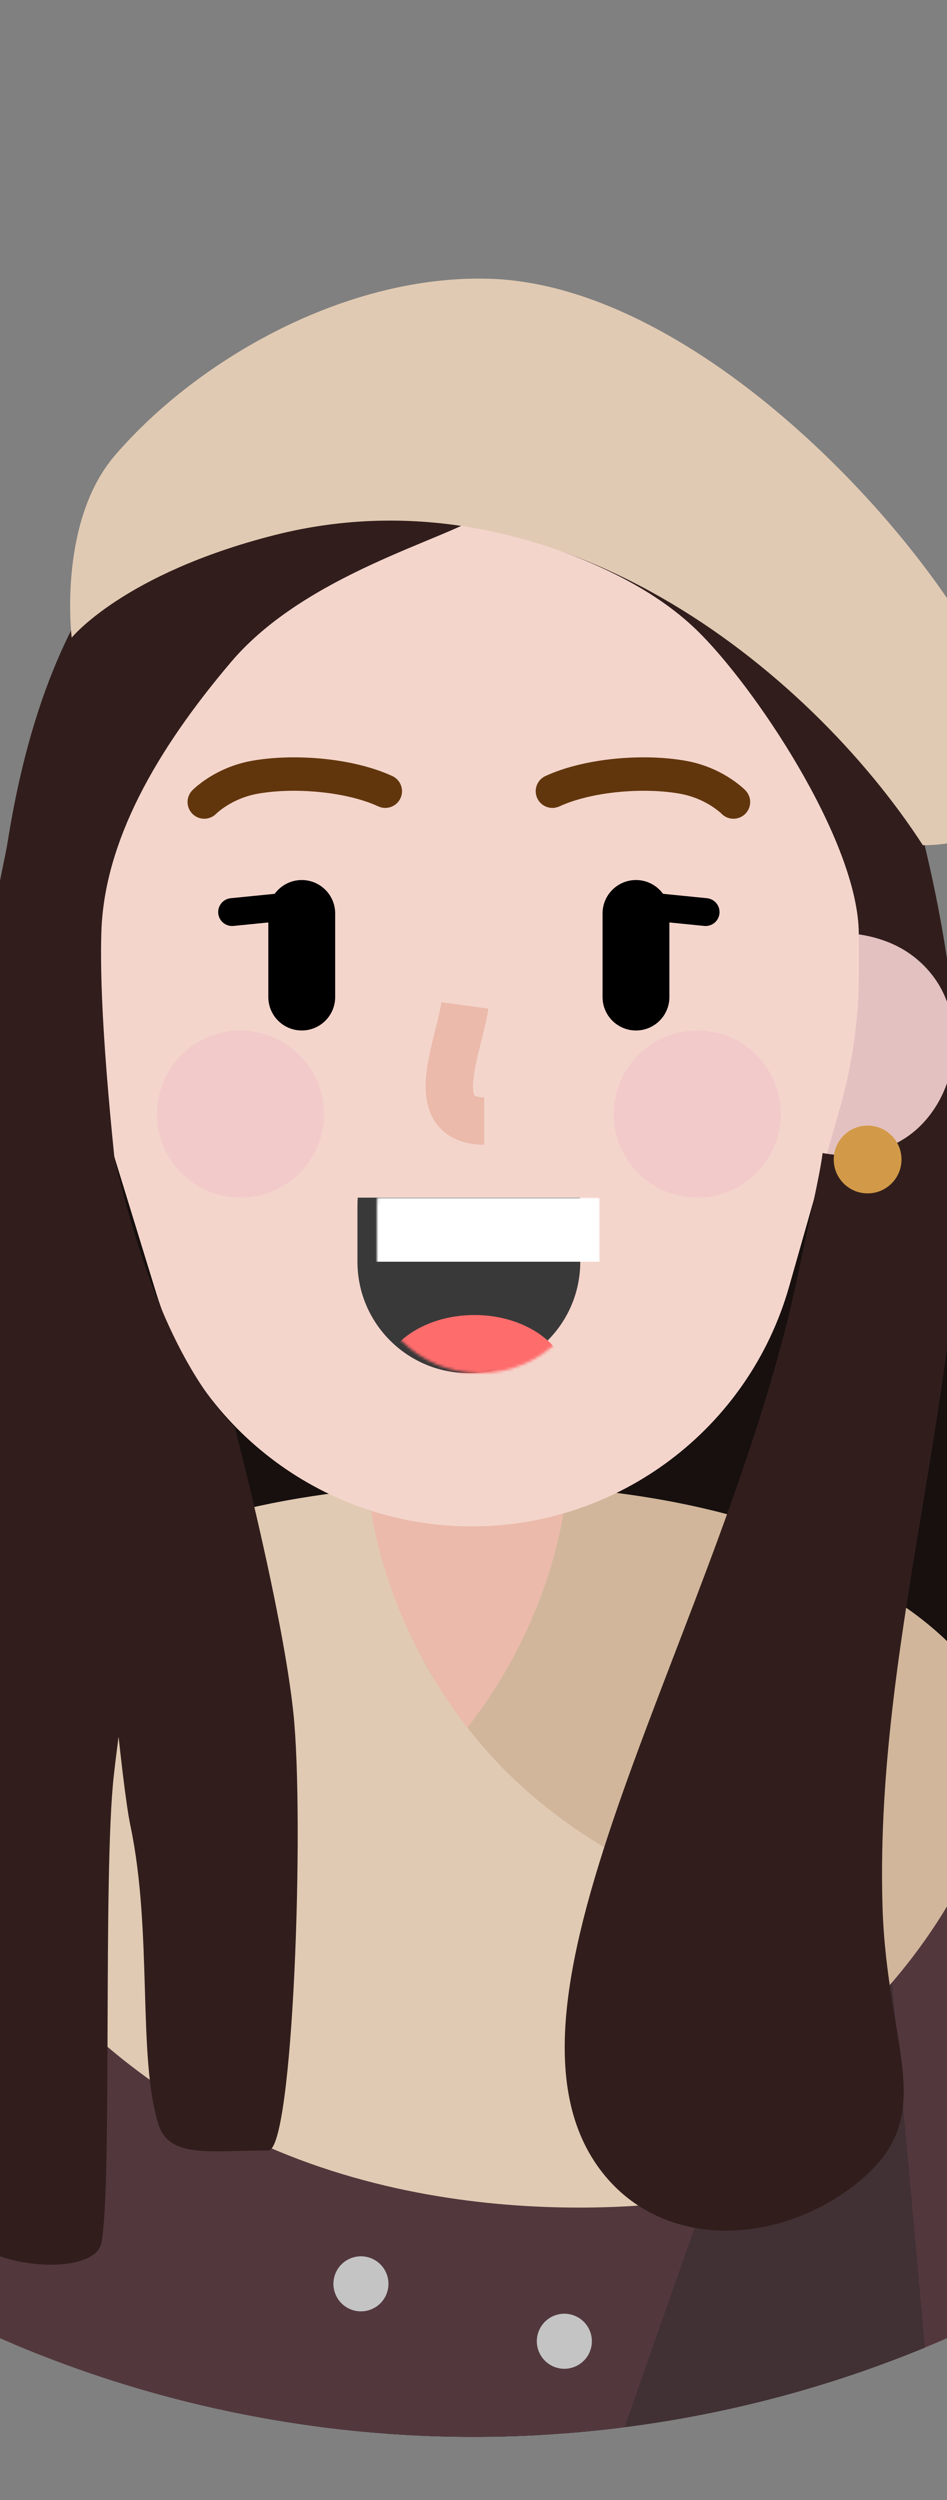 <?xml version="1.0" encoding="UTF-8"?>
<svg viewBox="0 0 510 1346" version="1.1" xmlns="http://www.w3.org/2000/svg" xmlns:xlink="http://www.w3.org/1999/xlink" >
    <rect x="0" y="0" width="510" height="1346" fill="#808080" stroke="none"/>
    <!-- Generator: Sketch 55.2 (78181) - https://sketchapp.com -->
    <title>gee_me_018</title>
    <desc>Created with Sketch.</desc>
    <defs>
		<clipPath id="womanEarringClipCircle">
			<circle r="639" cx="255" cy="673"/>
        </clipPath>
    </defs>
    <g clip-path="url(#womanEarringClipCircle)">
    <g id="GEE!-ME" stroke="none" stroke-width="1" fill="none" fill-rule="evenodd" transform="translate(-130,150) scale(1.5,1.5)">
        <g id="gee_me_018" transform="translate(-345, -127)">
            <g transform="translate(345, 127)">
                <g id="lower-limb" transform="translate(30, 764.872)">
                    <path d="M154.501,213 L154.501,523.998" id="Path" stroke="#F6DDD6" stroke-width="68"></path>
                    <path d="M287.5,254.998 L287.5,506.998" id="Path" stroke="#F6DDD6" stroke-width="68"></path>
                    <g id="Group" transform="translate(227, 416.002)" fill-rule="nonzero">
                        <path d="M11.35,7.446 C15.945,-0.004 26.284,1.786 30.879,3.616 L29.731,7.986 C27.816,8.356 22.953,9.086 21.115,11.276 C18.817,14.006 20.54,19.486 18.817,20.576 C17.094,21.676 12.499,20.576 10.202,20.576 C7.904,20.576 5.606,16.746 11.35,7.446 Z" id="Path" fill="#000000"></path>
                        <path d="M214.939,142.436 C216.162,139.426 215.952,132.906 208.408,129.896 C200.865,126.886 111.849,142.436 111.849,142.436 C88.934,140.566 27.388,110.616 4.728,124.376 C-2.441,128.726 -0.011,142.526 2.635,155.426 C6.87,159.726 49.708,163.496 63.598,160.266 C63.598,152.736 64.679,147.896 64.679,147.896 C64.679,147.896 73.093,153.316 82.177,155.426 C100.703,159.726 104.757,164.496 162.14,164.496 C208.163,160.196 211.473,150.956 214.939,142.436 Z" id="Path" fill="#383129"></path>
                        <path d="M210.161,135.769 C209.176,136.93 207.709,138.264 205.876,139.647 L207.08,141.243 C209.023,139.777 210.596,138.347 211.686,137.063 L210.161,135.769 Z M200.978,142.918 C199.348,143.89 197.605,144.834 195.773,145.73 L196.652,147.527 C198.534,146.606 200.326,145.636 202.003,144.635 L200.978,142.918 Z M190.357,148.131 C188.541,148.858 186.678,149.528 184.777,150.134 L185.385,152.04 C187.331,151.419 189.24,150.733 191.1,149.988 L190.357,148.131 Z M179.051,151.737 C177.133,152.2 175.196,152.595 173.243,152.918 L173.569,154.891 C175.57,154.56 177.556,154.156 179.52,153.681 L179.051,151.737 Z M167.344,153.668 C165.376,153.842 163.403,153.941 161.429,153.962 L161.45,155.962 C163.477,155.94 165.502,155.839 167.521,155.66 L167.344,153.668 Z M155.485,153.931 C153.475,153.903 151.481,153.859 149.503,153.799 L149.442,155.798 C151.432,155.858 153.437,155.903 155.457,155.931 L155.485,153.931 Z M143.523,153.567 C141.513,153.472 139.522,153.36 137.551,153.232 L137.421,155.228 C139.404,155.357 141.407,155.469 143.428,155.565 L143.523,153.567 Z M131.587,152.79 C129.578,152.623 127.592,152.438 125.631,152.237 L125.427,154.226 C127.4,154.429 129.399,154.615 131.421,154.783 L131.587,152.79 Z M119.685,151.566 C117.678,151.319 115.703,151.055 113.76,150.773 L113.474,152.753 C115.43,153.036 117.42,153.302 119.441,153.551 L119.685,151.566 Z M107.857,149.85 C105.851,149.513 103.891,149.158 101.978,148.786 L101.596,150.749 C103.526,151.124 105.503,151.482 107.525,151.822 L107.857,149.85 Z M96.127,147.566 C94.119,147.118 92.183,146.652 90.324,146.173 L89.825,148.11 C91.704,148.594 93.662,149.065 95.69,149.518 L96.127,147.566 Z M84.565,144.577 C82.598,144.006 80.678,143.446 78.809,142.897 L78.245,144.816 C80.117,145.365 82.039,145.926 84.008,146.498 L84.565,144.577 Z M73.057,141.199 C70.997,140.587 69.073,140.011 67.313,139.481 L66.735,141.395 C68.498,141.927 70.424,142.504 72.487,143.116 L73.057,141.199 Z M61.173,137.995 C59.394,138.136 57.352,138.272 55.21,138.39 L55.319,140.387 C57.478,140.268 59.535,140.131 61.331,139.989 L61.173,137.995 Z M49.237,138.657 C47.206,138.727 45.205,138.774 43.262,138.795 L43.283,140.795 C45.243,140.774 47.26,140.726 49.306,140.656 L49.237,138.657 Z M37.29,138.772 C35.152,138.728 33.163,138.643 31.345,138.516 L31.206,140.511 C33.058,140.641 35.079,140.726 37.249,140.771 L37.29,138.772 Z M25.473,137.853 C23.172,137.481 21.266,137.147 19.597,136.819 L19.212,138.782 C20.905,139.114 22.833,139.452 25.154,139.827 L25.473,137.853 Z M13.851,135.455 C11.691,134.813 9.99,134.098 8.552,133.23 L7.518,134.942 C9.113,135.905 10.968,136.684 13.281,137.372 L13.851,135.455 Z" id="Path" fill="#67513B"></path>
                        <path d="M81.171,1.506 C76.263,1.506 47.607,16.506 32.774,4.836 C31.155,3.556 27.863,4.606 27.86,6.666 C27.833,26.616 27.539,61.356 24.539,75.136 C21.364,89.716 18.683,87.626 15.508,101.176 C13.309,110.546 6.189,132.416 15.508,132.416 L58.008,132.416 C68.064,132.416 81.645,144.066 115.13,147.336 C170.714,152.766 184.297,145.336 195.396,141.826 C220.648,133.836 207.833,115.566 195.396,109.726 C177.176,101.176 151.064,94.746 137.781,87.656 C127.439,82.146 123.887,80.426 118.577,74.616 C109.82,65.046 102.127,14.676 100.942,1.546 C100.86,0.636 99.581,0.166 98.804,0.646 C93.624,3.836 86.036,1.506 81.171,1.506 Z" id="Path" fill="#2D2B30"></path>
                        <path d="M187.951,123.246 C181.054,125.334 176.462,126.416 170.529,127.054 C162.47,127.92 153.922,127.521 144.44,125.54 C142.548,125.145 140.693,126.358 140.298,128.25 C139.903,130.143 141.116,131.997 143.008,132.392 C153.214,134.524 162.496,134.957 171.277,134.014 C177.734,133.32 182.7,132.149 189.979,129.946 C191.829,129.386 192.875,127.433 192.315,125.582 C191.755,123.732 189.801,122.686 187.951,123.246 Z" id="Path" fill="#59555F"></path>
                        <path d="M124.421,106.326 C114.573,97.296 78.656,77.126 81.171,1.506 C76.903,1.506 66.586,7.026 50.996,8.026 C34.622,7.536 34.892,6.056 30.556,3.616 C30.439,3.546 30.304,3.446 30.192,3.376 C23.391,-1.204 26.45,71.726 21.569,84.646 C17.63,95.086 10.243,110.726 10.243,129.786 C13.69,135.806 47.668,132.796 58.501,132.796 C63.569,105.826 103.299,126.386 111.849,123.876 C119.353,121.676 124.421,117.356 124.421,106.326 Z" id="Path" fill="#1D1D20"></path>
                        <path d="M112.352,73.826 C101.086,64.996 96.761,22.066 96.258,1.506 C98.27,1.006 98.773,-0.394 100.282,0.106 C101.79,0.606 101.79,6.626 102.293,11.636 C102.844,17.126 106.819,34.206 108.831,45.746 C110.843,57.276 112.854,64.296 120.398,73.826 C126.433,81.446 150.07,89.276 157.614,95.796 C156.776,95.626 154.596,94.486 152.585,94.886 C150.07,95.396 150.573,95.896 147.555,95.896 C144.538,95.896 126.433,84.856 112.352,73.826 Z" id="Path" fill="#1D1D20"></path>
                        <path d="M80.03,25.362 C77.908,26.451 78.37,29.609 80.715,30.044 L93.777,32.466 L80.254,37.801 C78.066,38.664 78.172,41.796 80.413,42.509 L98.01,48.107 L82.613,55.418 C80.348,56.493 80.899,59.861 83.388,60.159 L102.331,62.426 L89.229,72.224 C87.304,73.664 88.322,76.726 90.726,76.726 L110.707,76.726 L97.033,89.981 C95.226,91.733 96.847,94.755 99.306,94.219 L125.12,88.589 L114.849,102.856 C113.33,104.965 115.641,107.704 117.976,106.562 L143.624,94.022 C144.865,93.416 145.379,91.919 144.772,90.678 C144.166,89.438 142.669,88.924 141.428,89.53 L124.723,97.698 L132.988,86.217 C134.327,84.357 132.666,81.825 130.426,82.314 L106.814,87.464 L118.618,76.021 C120.231,74.458 119.124,71.726 116.878,71.726 L98.243,71.726 L110.328,62.688 C112.135,61.337 111.369,58.472 109.128,58.204 L92.575,56.223 L105.881,49.905 C107.93,48.931 107.728,45.952 105.566,45.264 L88.624,39.874 L103.714,33.922 C106.05,33 105.721,29.596 103.252,29.138 L88.835,26.465 L99.914,20.781 C101.932,19.745 101.64,16.774 99.458,16.152 L86.129,12.353 L99.562,7.889 C100.872,7.453 101.581,6.038 101.146,4.728 C100.71,3.418 99.295,2.708 97.985,3.144 L76.862,10.164 C74.527,10.94 74.599,14.266 76.965,14.94 L91.995,19.224 L80.03,25.362 Z" id="Path" fill="#000000"></path>
                    </g>
                    <g id="Group" transform="translate(108, 498.502) scale(-1, 1) translate(-108, -498.502) translate(0, 416.002)" fill-rule="nonzero">
                        <path d="M11.35,7.446 C15.945,-0.004 26.284,1.786 30.879,3.616 L29.731,7.986 C27.816,8.356 22.953,9.086 21.115,11.276 C18.817,14.006 20.54,19.486 18.817,20.576 C17.094,21.676 12.499,20.576 10.202,20.576 C7.904,20.576 5.606,16.746 11.35,7.446 Z" id="Path" fill="#000000"></path>
                        <path d="M214.939,142.436 C216.162,139.426 215.952,132.906 208.408,129.896 C200.865,126.886 111.849,142.436 111.849,142.436 C88.934,140.566 27.388,110.616 4.728,124.376 C-2.441,128.726 -0.011,142.526 2.635,155.426 C6.87,159.726 49.708,163.496 63.598,160.266 C63.598,152.736 64.679,147.896 64.679,147.896 C64.679,147.896 73.093,153.316 82.177,155.426 C100.703,159.726 104.757,164.496 162.14,164.496 C208.163,160.196 211.473,150.956 214.939,142.436 Z" id="Path" fill="#383129"></path>
                        <path d="M210.161,135.769 C209.176,136.93 207.709,138.264 205.876,139.647 L207.08,141.243 C209.023,139.777 210.596,138.347 211.686,137.063 L210.161,135.769 Z M200.978,142.918 C199.348,143.89 197.605,144.834 195.773,145.73 L196.652,147.527 C198.534,146.606 200.326,145.636 202.003,144.635 L200.978,142.918 Z M190.357,148.131 C188.541,148.858 186.678,149.528 184.777,150.134 L185.385,152.04 C187.331,151.419 189.24,150.733 191.1,149.988 L190.357,148.131 Z M179.051,151.737 C177.133,152.2 175.196,152.595 173.243,152.918 L173.569,154.891 C175.57,154.56 177.556,154.156 179.52,153.681 L179.051,151.737 Z M167.344,153.668 C165.376,153.842 163.403,153.941 161.429,153.962 L161.45,155.962 C163.477,155.94 165.502,155.839 167.521,155.66 L167.344,153.668 Z M155.485,153.931 C153.475,153.903 151.481,153.859 149.503,153.799 L149.442,155.798 C151.432,155.858 153.437,155.903 155.457,155.931 L155.485,153.931 Z M143.523,153.567 C141.513,153.472 139.522,153.36 137.551,153.232 L137.421,155.228 C139.404,155.357 141.407,155.469 143.428,155.565 L143.523,153.567 Z M131.587,152.79 C129.578,152.623 127.592,152.438 125.631,152.237 L125.427,154.226 C127.4,154.429 129.399,154.615 131.421,154.783 L131.587,152.79 Z M119.685,151.566 C117.678,151.319 115.703,151.055 113.76,150.773 L113.474,152.753 C115.43,153.036 117.42,153.302 119.441,153.551 L119.685,151.566 Z M107.857,149.85 C105.851,149.513 103.891,149.158 101.978,148.786 L101.596,150.749 C103.526,151.124 105.503,151.482 107.525,151.822 L107.857,149.85 Z M96.127,147.566 C94.119,147.118 92.183,146.652 90.324,146.173 L89.825,148.11 C91.704,148.594 93.662,149.065 95.69,149.518 L96.127,147.566 Z M84.565,144.577 C82.598,144.006 80.678,143.446 78.809,142.897 L78.245,144.816 C80.117,145.365 82.039,145.926 84.008,146.498 L84.565,144.577 Z M73.057,141.199 C70.997,140.587 69.073,140.011 67.313,139.481 L66.735,141.395 C68.498,141.927 70.424,142.504 72.487,143.116 L73.057,141.199 Z M61.173,137.995 C59.394,138.136 57.352,138.272 55.21,138.39 L55.319,140.387 C57.478,140.268 59.535,140.131 61.331,139.989 L61.173,137.995 Z M49.237,138.657 C47.206,138.727 45.205,138.774 43.262,138.795 L43.283,140.795 C45.243,140.774 47.26,140.726 49.306,140.656 L49.237,138.657 Z M37.29,138.772 C35.152,138.728 33.163,138.643 31.345,138.516 L31.206,140.511 C33.058,140.641 35.079,140.726 37.249,140.771 L37.29,138.772 Z M25.473,137.853 C23.172,137.481 21.266,137.147 19.597,136.819 L19.212,138.782 C20.905,139.114 22.833,139.452 25.154,139.827 L25.473,137.853 Z M13.851,135.455 C11.691,134.813 9.99,134.098 8.552,133.23 L7.518,134.942 C9.113,135.905 10.968,136.684 13.281,137.372 L13.851,135.455 Z" id="Path" fill="#67513B"></path>
                        <path d="M81.171,1.506 C76.263,1.506 47.607,16.506 32.774,4.836 C31.155,3.556 27.863,4.606 27.86,6.666 C27.833,26.616 27.539,61.356 24.539,75.136 C21.364,89.716 18.683,87.626 15.508,101.176 C13.309,110.546 6.189,132.416 15.508,132.416 L58.008,132.416 C68.064,132.416 81.645,144.066 115.13,147.336 C170.714,152.766 184.297,145.336 195.396,141.826 C220.648,133.836 207.833,115.566 195.396,109.726 C177.176,101.176 151.064,94.746 137.781,87.656 C127.439,82.146 123.887,80.426 118.577,74.616 C109.82,65.046 102.127,14.676 100.942,1.546 C100.86,0.636 99.581,0.166 98.804,0.646 C93.624,3.836 86.036,1.506 81.171,1.506 Z" id="Path" fill="#2D2B30"></path>
                        <path d="M187.951,123.246 C181.054,125.334 176.462,126.416 170.529,127.054 C162.47,127.92 153.922,127.521 144.44,125.54 C142.548,125.145 140.693,126.358 140.298,128.25 C139.903,130.143 141.116,131.997 143.008,132.392 C153.214,134.524 162.496,134.957 171.277,134.014 C177.734,133.32 182.7,132.149 189.979,129.946 C191.829,129.386 192.875,127.433 192.315,125.582 C191.755,123.732 189.801,122.686 187.951,123.246 Z" id="Path" fill="#59555F"></path>
                        <path d="M124.421,106.326 C114.573,97.296 78.656,77.126 81.171,1.506 C76.903,1.506 66.586,7.026 50.996,8.026 C34.622,7.536 34.892,6.056 30.556,3.616 C30.439,3.546 30.304,3.446 30.192,3.376 C23.391,-1.204 26.45,71.726 21.569,84.646 C17.63,95.086 10.243,110.726 10.243,129.786 C13.69,135.806 47.668,132.796 58.501,132.796 C63.569,105.826 103.299,126.386 111.849,123.876 C119.353,121.676 124.421,117.356 124.421,106.326 Z" id="Path" fill="#1D1D20"></path>
                        <path d="M112.352,73.826 C101.086,64.996 96.761,22.066 96.258,1.506 C98.27,1.006 98.773,-0.394 100.282,0.106 C101.79,0.606 101.79,6.626 102.293,11.636 C102.844,17.126 106.819,34.206 108.831,45.746 C110.843,57.276 112.854,64.296 120.398,73.826 C126.433,81.446 150.07,89.276 157.614,95.796 C156.776,95.626 154.596,94.486 152.585,94.886 C150.07,95.396 150.573,95.896 147.555,95.896 C144.538,95.896 126.433,84.856 112.352,73.826 Z" id="Path" fill="#1D1D20"></path>
                        <path d="M80.03,25.362 C77.908,26.451 78.37,29.609 80.715,30.044 L93.777,32.466 L80.254,37.801 C78.066,38.664 78.172,41.796 80.413,42.509 L98.01,48.107 L82.613,55.418 C80.348,56.493 80.899,59.861 83.388,60.159 L102.331,62.426 L89.229,72.224 C87.304,73.664 88.322,76.726 90.726,76.726 L110.707,76.726 L97.033,89.981 C95.226,91.733 96.847,94.755 99.306,94.219 L125.12,88.589 L114.849,102.856 C113.33,104.965 115.641,107.704 117.976,106.562 L143.624,94.022 C144.865,93.416 145.379,91.919 144.772,90.678 C144.166,89.438 142.669,88.924 141.428,89.53 L124.723,97.698 L132.988,86.217 C134.327,84.357 132.666,81.825 130.426,82.314 L106.814,87.464 L118.618,76.021 C120.231,74.458 119.124,71.726 116.878,71.726 L98.243,71.726 L110.328,62.688 C112.135,61.337 111.369,58.472 109.128,58.204 L92.575,56.223 L105.881,49.905 C107.93,48.931 107.728,45.952 105.566,45.264 L88.624,39.874 L103.714,33.922 C106.05,33 105.721,29.596 103.252,29.138 L88.835,26.465 L99.914,20.781 C101.932,19.745 101.64,16.774 99.458,16.152 L86.129,12.353 L99.562,7.889 C100.872,7.453 101.581,6.038 101.146,4.728 C100.71,3.418 99.295,2.708 97.985,3.144 L76.862,10.164 C74.527,10.94 74.599,14.266 76.965,14.94 L91.995,19.224 L80.03,25.362 Z" id="Path" fill="#000000"></path>
                    </g>
                    <polygon id="Path" fill="#2A1B16" fill-rule="nonzero" points="58.386 378.028 102.526 36.072 172.824 25.897 173.5 8.657 211.486 8.657 211 0 309.5 22.605 309.615 28.345 336.5 36.072 400 378.028 316.824 385.265 319.975 393.972 250 397.748 250 404 154.669 404 154.501 390.519"></polygon>
                </g>
                <g id="upper-limb" transform="translate(-0, 273.873)" fill-rule="nonzero">
                    <path d="M60.501,163.5 C65.586,99.137 85,-2.84217094e-14 85,-2.84217094e-14 L428.5,-2.84217094e-14 C428.5,-2.84217094e-14 518.667,253.166 470,323 C421.333,392.833 161,350 60.5,350 C-17.162,350 54.763,236.106 60.501,163.5 Z" id="Path" fill="#17100F"></path>
                    <path d="M93.731,291.896 C70.902,332.589 49.619,399.876 35.514,470.503 C21.094,542.71 16.77,602.759 27.555,632.582 C34.505,651.799 55.717,661.743 74.933,654.793 C94.15,647.844 104.094,626.632 97.144,607.416 C97.032,607.104 96.775,606.038 96.51,604.361 C96.136,601.989 95.849,598.995 95.678,595.462 C95.305,587.712 95.518,577.948 96.333,566.625 C98.002,543.446 102.101,514.943 108.082,484.995 C120.798,421.318 139.959,360.738 158.269,328.102 C168.267,310.281 161.925,287.728 144.103,277.73 C126.282,267.732 103.729,274.074 93.731,291.896 Z" id="Path" fill="#EBBAAA"></path>
                    <path d="M351.731,328.103 C370.041,360.738 389.202,421.317 401.919,484.995 C407.9,514.943 411.998,543.446 413.668,566.625 C414.483,577.948 414.696,587.712 414.322,595.463 C414.152,598.995 413.865,601.99 413.491,604.361 C413.226,606.038 412.969,607.104 412.856,607.416 C405.907,626.633 415.851,647.844 435.068,654.794 C454.285,661.743 475.496,651.799 482.446,632.582 C493.231,602.759 488.906,542.709 474.486,470.503 C460.381,399.876 439.098,332.588 416.269,291.895 C406.27,274.074 383.718,267.732 365.896,277.73 C348.075,287.729 341.733,310.281 351.731,328.103 Z" id="Path" fill="#EBBAAA"></path>
                    <ellipse id="Oval" fill="#E1CAB3" cx="255" cy="224" rx="160" ry="65"></ellipse>
                    <path d="M420,224 C420,259.898 348.366,289 260,289 L260,159 C348.366,159 420,188.101 420,224 Z" id="Path" fill="#D1B69B"></path>
                    <rect id="Rectangle" fill="#EBBAAA" x="220.001" y="107" width="70" height="186" rx="35"></rect>
                    <path d="M449,254 C419.183,194.683 288,188 288,188 L288,603.999 L403.212,603.999 C460.275,603.999 505.638,556.369 499.97,499.588 C491.777,417.513 476.288,308.284 449,254 Z" id="Path" fill="#52383D"></path>
                    <path d="M61,254 C90.817,194.683 222,188 222,188 L222,603.999 L106.788,603.999 C49.725,603.999 4.362,556.369 10.03,499.588 C18.223,417.513 33.712,308.284 61,254 Z" id="Path" fill="#52383D"></path>
                    <path d="M382,530 L510,520 C510,520 510.258,588.098 481,612 C446.776,639.958 382,612 382,612 L382,530 Z" id="Path" fill="#E1CAB3"></path>
                    <path d="M128,520 L-2.7000624e-13,520 C-2.7000624e-13,520 -0.257,588.098 29.001,612 C63.225,639.958 128,612 128,612 L128,520 Z" id="Path" fill="#E1CAB3"></path>
                    <polygon id="Path" fill="#413034" points="434.998 649 394.5 200 297 177 167 406 269.998 699"></polygon>
                    <path d="M168,414.917 L105.5,326.306 C105.5,326.306 190.949,312.621 241.5,261.093 C283.5,218.281 289,168.5 289,168.5 C289,168.5 418,168.5 450,249.644 C450,249.644 439.592,337.06 342,389.031 C260.001,432.698 168,414.917 168,414.917 Z" id="Path" fill="#D1B69B"></path>
                    <polygon id="Path" fill="#52383D" points="75 649 115.498 203.559 212.998 177 342.998 406 240 699"></polygon>
                    <path d="M341,414.917 L403.5,326.306 C403.5,326.306 318.051,312.621 267.5,261.093 C225.5,218.281 220,168.5 220,168.5 C220,168.5 91,168.5 59,249.644 C59,249.644 69.408,337.06 167,389.031 C248.999,432.698 341,414.917 341,414.917 Z" id="Path" fill="#E1CAB3"></path>
                    <circle id="Oval" fill="#C4C4C4" transform="translate(194.765, 509.471) rotate(15) translate(-194.765, -509.471) " cx="194.765" cy="509.471" r="9.878"></circle>
                    <circle id="Oval" fill="#C4C4C4" transform="translate(216.254, 445.866) rotate(15) translate(-216.254, -445.866) " cx="216.254" cy="445.866" r="9.878"></circle>
                    <circle id="Oval" fill="#C4C4C4" transform="translate(170.624, 569.697) rotate(15) translate(-170.624, -569.697) " cx="170.624" cy="569.697" r="9.878"></circle>
                    <circle id="Oval" fill="#C4C4C4" transform="translate(267.794, 530.079) rotate(15) translate(-267.794, -530.079) " cx="267.794" cy="530.079" r="9.878"></circle>
                    <circle id="Oval" fill="#C4C4C4" transform="translate(289.283, 466.475) rotate(15) translate(-289.283, -466.475) " cx="289.283" cy="466.475" r="9.878"></circle>
                    <circle id="Oval" fill="#C4C4C4" transform="translate(243.654, 590.305) rotate(15) translate(-243.654, -590.305) " cx="243.654" cy="590.305" r="9.878"></circle>
                </g>
                <g id="head" transform="translate(73, 0)">
                    <path d="M317.001,314.872 C339.092,314.872 357.001,296.964 357.001,274.872 C357.001,252.781 339.092,234.872 317.001,234.872 C294.909,234.872 277.001,252.781 277.001,274.872 C277.001,296.964 294.909,314.872 317.001,314.872 Z" id="Path" fill="#E4C1C1" fill-rule="nonzero"></path>
                    <path d="M47.001,314.872 C24.909,314.872 7.001,296.964 7.001,274.872 C7.001,252.781 24.909,234.872 47.001,234.872 C69.092,234.872 87.001,252.781 87.001,274.872 C87.001,296.964 69.092,314.872 47.001,314.872 Z" id="Path" fill="#E4C1C1" fill-rule="nonzero"></path>
                    <path d="M42.001,187.872 C42.001,110.552 104.681,47.872 182.001,47.872 C259.321,47.872 322.001,110.552 322.001,187.872 L322.001,249.491 C322.001,265.667 319.755,281.765 315.329,297.324 L296.984,361.811 C282.495,412.739 235.974,447.872 183.025,447.872 C131.003,447.872 85.067,413.937 69.778,364.213 L49.721,298.98 C44.603,282.335 42.001,265.019 42.001,247.604 L42.001,187.872 Z" id="Path" fill="#F4D5CC" fill-rule="nonzero"></path>
                    <g id="Group-3" transform="translate(142, 329.873)">
                        <mask id="mask-2918443" fill="white">
							<path d="M79.889,0 C79.963,0.99 80,1.99 80,3 L80,23 C80,45.091 62.092,63 40,63 C17.909,63 0,45.091 0,23 L0,3 C0,1.99 0.038,0.99 0.111,0 L79.889,0 Z"></path>
                        </mask>
						<path d="M79.889,0 C79.963,0.99 80,1.99 80,3 L80,23 C80,45.091 62.092,63 40,63 C17.909,63 0,45.091 0,23 L0,3 C0,1.99 0.038,0.99 0.111,0 L79.889,0 Z" fill="#393939"></path>
                        <ellipse id="Oval" fill="#FF6C6C" fill-rule="nonzero" mask="url(#mask-2918443)" transform="translate(42, 67.127) scale(-1, 1) translate(-42, -67.127) " cx="42" cy="67.127" rx="34" ry="25"></ellipse>
                        <rect id="Rectangle" fill="#FFFFFF" fill-rule="nonzero" mask="url(#mask-2918443)" transform="translate(41.5, 11.5) scale(-1, 1) translate(-41.5, -11.5) " x="-4" y="0" width="91" height="23"></rect>
                    </g>
                    <circle id="Oval" fill="#F2CACA" fill-rule="nonzero" cx="100.001" cy="299.872" r="30"></circle>
                    <path d="M236.503,229.347 L266.503,232.348 C269.251,232.623 271.701,230.618 271.976,227.871 C272.251,225.123 270.246,222.673 267.499,222.398 L237.499,219.397 C234.751,219.122 232.301,221.127 232.026,223.874 C231.751,226.622 233.756,229.072 236.503,229.347 Z" id="Path" fill="#000000" fill-rule="nonzero"></path>
                    <path d="M126.503,219.397 L96.503,222.398 C93.756,222.673 91.751,225.123 92.026,227.871 C92.301,230.618 94.751,232.623 97.499,232.348 L127.499,229.347 C130.246,229.072 132.251,226.622 131.976,223.874 C131.701,221.127 129.251,219.122 126.503,219.397 Z" id="Path" fill="#000000" fill-rule="nonzero"></path>
                    <path d="M230.001,227.873 L230.001,257.873 C230.001,264.5 235.374,269.873 242.001,269.873 C248.628,269.873 254.001,264.5 254.001,257.873 L254.001,227.873 C254.001,221.246 248.628,215.873 242.001,215.873 C235.374,215.873 230.001,221.246 230.001,227.873 Z" id="Path" fill="#000000" fill-rule="nonzero"></path>
                    <path d="M110.004,227.873 L110.004,257.873 C110.004,264.5 115.377,269.873 122.004,269.873 C128.631,269.873 134.004,264.5 134.004,257.873 L134.004,227.873 C134.004,221.246 128.631,215.873 122.004,215.873 C115.377,215.873 110.004,221.246 110.004,227.873 Z" id="Path" fill="#000000" fill-rule="nonzero"></path>
                    <path d="M172.133,259.711 C171.803,262.104 171.43,263.719 169.66,270.79 C169.231,272.504 168.926,273.748 168.634,274.996 C166.472,284.236 165.804,290.553 167.217,296.414 C169.43,305.594 176.739,310.872 187.501,310.872 L187.501,293.872 C186.372,293.872 185.487,293.767 184.834,293.591 C184.439,293.485 184.212,293.381 184.093,293.295 C183.996,293.225 183.896,293.061 183.744,292.43 C183.148,289.961 183.608,285.62 185.187,278.87 C185.455,277.723 185.742,276.554 186.151,274.917 C188.118,267.059 188.521,265.316 188.973,262.033 L172.133,259.711 Z" id="Path" fill="#EBBAAA" fill-rule="nonzero"></path>
                    <circle id="Oval" fill="#F2CACA" fill-rule="nonzero" cx="264.001" cy="299.872" r="30"></circle>
                    <path d="M214.508,189.443 C226.264,184.036 245.014,182.577 257.896,184.908 C261.419,185.546 264.646,186.759 267.546,188.38 C269.092,189.245 270.437,190.165 271.564,191.071 C271.942,191.374 272.26,191.649 272.517,191.884 C272.643,192 272.704,192.06 272.698,192.054 C275.008,194.43 278.807,194.484 281.183,192.175 C283.559,189.865 283.613,186.066 281.304,183.69 C280.851,183.225 280.109,182.543 279.082,181.718 C277.452,180.407 275.557,179.111 273.402,177.906 C269.393,175.665 264.926,173.985 260.032,173.1 C244.894,170.361 223.693,172.01 209.494,178.541 C206.483,179.926 205.165,183.489 206.55,186.499 C207.935,189.51 211.498,190.828 214.508,189.443 Z" id="Path" fill="#62360D" fill-rule="nonzero"></path>
                    <path d="M154.509,178.541 C140.309,172.01 119.109,170.361 103.971,173.1 C99.077,173.985 94.61,175.665 90.6,177.906 C88.446,179.111 86.551,180.407 84.92,181.718 C83.894,182.543 83.151,183.225 82.699,183.691 C80.39,186.067 80.444,189.866 82.821,192.175 C85.197,194.484 88.996,194.43 91.305,192.053 C91.299,192.059 91.36,192 91.486,191.884 C91.743,191.648 92.061,191.374 92.439,191.071 C93.566,190.165 94.911,189.244 96.457,188.38 C99.357,186.759 102.584,185.546 106.107,184.908 C118.989,182.577 137.738,184.036 149.495,189.443 C152.505,190.828 156.068,189.51 157.453,186.499 C158.838,183.489 157.52,179.926 154.509,178.541 Z" id="Path" fill="#62360D" fill-rule="nonzero"></path>
                    <path d="M96.719,137.511 C123.424,106.082 173.986,93.634 186.874,84.671 C191.832,82.259 191.831,45.786 179.934,36.37 C163.576,23.424 105.579,48.819 79.802,73.218 C54.026,97.618 28.005,129.162 16.386,202.372 C15.144,210.199 10.43,227.873 7.43,257.873 C2.842,303.748 7.43,373.86 7.43,403.851 C7.43,442.691 11.891,492.983 7.43,537.3 C4.386,567.536 0.001,622.435 0.001,696.628 C0.001,713.571 47.352,718.695 50.06,705.093 C54.025,685.175 50.562,572.653 54.528,537.3 C58.9,498.335 65.922,471.073 60.47,434.724 C55.017,398.374 61.946,380.873 58.47,349.873 C54.994,318.873 49.069,266.917 50.06,234.551 C51.052,202.185 69.638,169.381 96.719,137.511 Z" id="Path" fill="#311E1C" fill-rule="nonzero"></path>
                    <path d="M60.501,555.373 C54.101,524.973 38,311.873 38,311.873 C38,311.873 49.293,315.675 54.5,314.373 C61.71,346.18 74.567,388.339 98,412.373 C103.667,434.539 115.801,484.473 119.001,514.873 C123.001,552.873 119.001,671.873 110.001,671.873 C89.108,671.873 74.407,674.873 70.501,662.373 C63.001,638.373 68.501,593.373 60.501,555.373 Z" id="Path" fill="#311E1C" fill-rule="nonzero"></path>
                    <path d="M263.501,125.873 C233.953,97.506 186.5,91.373 182,84.373 C177.333,68.373 176.413,41.485 197,34.373 C224.501,24.874 297,63.373 321,125.873 C338.89,172.461 354.742,224.591 358.5,290.373 C364.136,389.034 327.649,484.072 330.5,583.873 C332,636.373 351.757,659.523 321,683.873 C293.11,705.952 251.998,707.827 230,679.873 C182,618.873 274.604,482.747 300.5,355.873 C303.847,339.476 308,322.039 309,313.873 C362.5,323.373 375.5,243.373 322,235.373 C322,201.815 283.989,145.542 263.501,125.873 Z" id="Path" fill="#311E1C" fill-rule="nonzero"></path>
                    <ellipse id="Oval" fill="#D29A48" fill-rule="nonzero" cx="325.165" cy="316.172" rx="12.165" ry="12.172"></ellipse>
                    <path d="M189.142,0.049 C261.266,2.06 339.678,85.139 366,134.873 C379.89,161.116 389.155,203.372 345,203.372 C304.155,140.372 213,66.339 112,92.123 C58,105.909 39.408,128.873 39.408,128.873 C39.408,128.873 34.291,87.387 55,63.372 C85.025,28.555 138.169,-1.373 189.142,0.049 Z" id="Path" fill="#E1CAB3"></path>
                </g>
            </g>
        </g>
    </g>
    </g>
</svg>